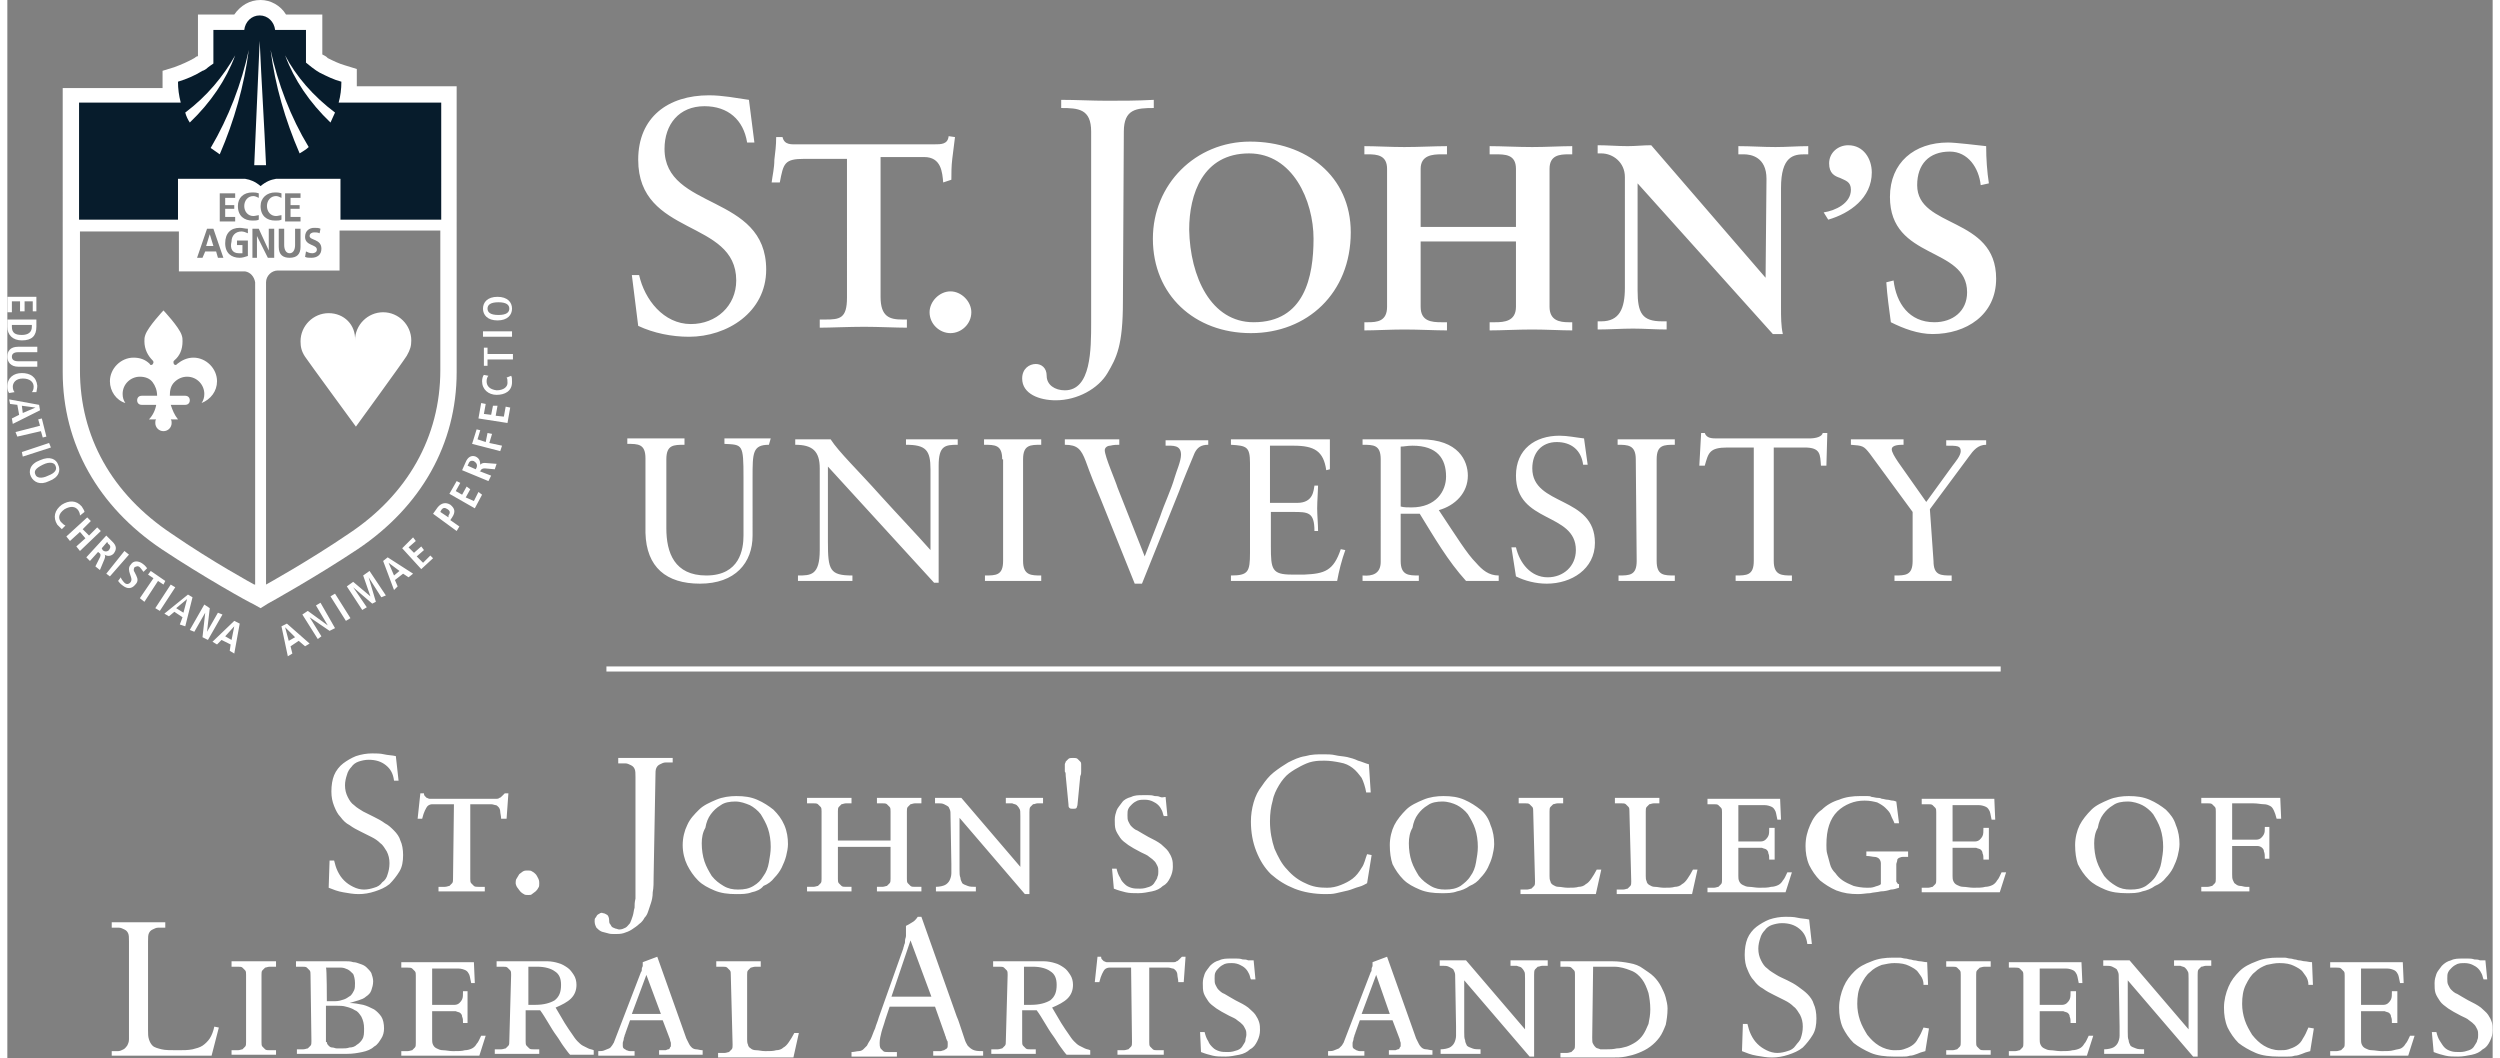 <svg version="1.1" id="Layer_1" xmlns="http://www.w3.org/2000/svg" xmlns:xlink="http://www.w3.org/1999/xlink" x="0" y="0" height="116" width="274" viewBox="0 0 273.8 116.6" xml:space="preserve"><rect x="0" y="0" width="273.8" height="116.6" fill="#808080" stroke="none"/><style>.st0{fill:#fff}.st2{fill:#061828}</style><g id="Logo"><path class="st0" d="M47.7 40.8c0 7.3-3.6 13.7-10.1 18-4.4 3-9.1 5.6-9.1 5.6V31.1c0-.7.6-1.3 1.3-1.3h6.8v-4.4h11.1v15.4zM27.5 26v2.4H27v-3.2h.7l1.1 2.4v-2.4h.6v3.2h-.7L27.5 26zm-.3 38.4s-4.6-2.5-9.1-5.6C11.5 54.4 8 48.1 8 40.8V25.5h10.9v4.4h7.3c.6.1 1 .6 1.1 1.2v33.3h-.1zM22 25.2h.7l1.1 3.2h-.6l-.2-.7h-1.2l-.3.7h-.6l1.1-3.2zm1.4-3.9h1.7v.5H24v.8h1v.4h-1v.9h1.1v.5h-1.7v-3.1zm2.1 6.6h.4V27h-.6v-.5h1.2v1.7c-.3.1-.6.2-.9.2-.9 0-1.6-.5-1.6-1.6s.6-1.7 1.6-1.7c.3 0 .6.1.9.1v.5c-.2-.1-.5-.2-.7-.2-.7 0-1.1.5-1.1 1.1-.2.8.1 1.3.8 1.3zm1.5-6.7c.2 0 .4 0 .7.1v.5c-.2-.1-.4-.2-.6-.2-.6 0-1 .5-1 1.1 0 .6.4 1.1 1 1.1.2 0 .5-.1.6-.1v.5c-.2.1-.4.1-.7.1-.9 0-1.6-.5-1.6-1.6 0-.9.6-1.5 1.6-1.5zm2.5 0c.2 0 .4 0 .7.1v.5c-.2-.1-.4-.2-.6-.2-.6 0-1 .5-1 1.1 0 .6.4 1.1 1 1.1.2 0 .5-.1.6-.1v.5c-.2.1-.4.1-.7.1-.9 0-1.6-.5-1.6-1.6 0-.9.7-1.5 1.6-1.5zm1.6 6.7c.4 0 .6-.4.6-.9v-1.8h.6v2c0 .8-.4 1.2-1.2 1.2-.7 0-1.2-.3-1.2-1.2v-2h.6V27c0 .5.2.9.6.9zm-.5-6.6h1.7v.5h-1.1v.8h1v.4h-1v.9h1.1v.5h-1.7v-3.1zm3.2 3.8c.3 0 .5 0 .7.1l-.1.5c-.2-.1-.4-.1-.6-.1-.2 0-.5.1-.5.4 0 .5 1.3.3 1.3 1.4 0 .7-.5 1-1.1 1-.3 0-.5 0-.7-.1l.1-.6c.2.1.4.2.7.2.2 0 .5-.1.5-.4 0-.6-1.3-.4-1.3-1.4 0-.7.5-1 1-1zm4.7-15.6V7.6l-1.3-.4c-.7-.2-1.3-.5-1.9-.8l-.1-.1c-.1-.1-.3-.2-.5-.3V1.6h-4C30.1.6 29 0 27.9 0c-1.2 0-2.2.6-2.9 1.6h-4v4.6h-.1s-.2.1-.3.2c-.7.4-1.4.7-2.2 1l-1.3.4v1.9h-11V41c0 7.9 3.9 14.8 10.9 19.5 4.5 3 9.7 5.9 10 6l.9.5.8-.5c.2-.1 5.4-3 9.9-6 7-4.7 10.9-11.6 10.9-19.5V9.5h-11z"/><path class="st0" d="M22.3 25.8l-.4 1.3h.8zM83.9 49c-1.8 0-1.8.9-1.8 3.6V59c0 3-1.9 5.3-5.8 5.3-3.7 0-5.9-1.8-6-5.6v-8.2c0-1.6-.8-1.6-2-1.6v-.6H74.6v.7c-1.2 0-2 0-2 1.6v7.6c0 2.7.9 5.2 4.4 5.2 3.7 0 4.1-2.9 4.1-4.4v-6.4c0-3.7-.1-3.6-2.1-3.7v-.6h5.1l-.2.7zM102.6 64.2h-.5L90.4 51.4v8.3c0 3.1.2 3.7 2.7 3.7v.6h-6v-.6c1.4 0 2.4 0 2.4-2.8v-9c0-1.9-.8-2.6-2.7-2.6v-.6H90.7c.9 1.4 3 3.4 5.5 6.2 1.9 2.1 4 4.3 5.5 6v-8.9c0-2.1-.5-2.7-2.7-2.7v-.6h5.7v.6c-1.4 0-2.1.1-2.1 2.3v12.9zM109.6 50.6c0-1.6-.8-1.6-2-1.6v-.6H113.9v.6c-1.2 0-2 0-2 1.6v11.2c0 1.6.9 1.6 2 1.6v.6h-6.2v-.6c1.2 0 2 0 2-1.6V50.6h-.1zM120.5 55.1c-.6-1.4-1.2-2.9-1.7-4.3-.5-1.3-.9-1.8-2.3-1.8v-.6h6v.6c-.3 0-.6 0-1 .1-.3 0-.6.2-.6.5 0 .7 1.2 3.4 1.4 4.1l3 7.6 1.7-4.4c.5-1.5 1.2-2.9 1.6-4.3.2-.7.7-1.8.7-2.5 0-1.1-.9-1-1.7-1v-.6h4.7v.5c-.8 0-1.2.3-1.5.9-.1.2-1.7 4.1-1.7 4.2L125 64.3h-.8l-3.7-9.2zM139.1 55.4h3c1.8 0 1.8-1.4 1.9-1.9h.4c0 .5-.1 1.7-.1 2.5 0 .7.1 1.8.1 2.5h-.4c0-2.1-.7-2.1-2.4-2.1h-2.4v3.8c0 2.5.1 3.1 2.3 3.1h1.4c2.2-.1 3.2-.4 4-2.8l.5.1c-.4 1.1-.7 2.3-.9 3.4h-11.7v-.6c1.9 0 2.1-.4 2.1-2.5V51c0-1.8-.4-1.9-2.1-2v-.6h10.9v3.3l-.4.1c-.3-2.1-1.3-2.7-3.6-2.7h-2.6v6.3zM154.8 49.1c-.6 0-.9.1-1.3.1v6.6c.3.1.8.1 1.2.1 2.7 0 3.8-1.8 3.8-3.4 0-2-1-3.4-3.7-3.4m-1.3 7.5v5.2c0 1.6.9 1.6 2 1.6v.6h-6.2v-.6c1.1.1 2-.2 2-1.5V50.6c0-1.6-.8-1.6-2-1.6v-.6h6.4c4.2 0 5.2 2.4 5.2 4 0 1.9-1.4 3.3-3.2 3.8 2 3 3.1 4.8 4.1 5.8.7.8 1.4 1.4 2.5 1.4v.6H160.7c-2-2.2-3.5-4.8-5.1-7.4h-2.1zM165.7 60.3h.5c.4 1.7 1.6 3.3 3.5 3.3 1.7 0 3.1-1.2 3.1-3 0-4.2-6.6-2.9-6.6-8.2 0-2.9 2.1-4.4 4.8-4.4.9 0 1.8.2 2.7.3l.4 2.9h-.5c-.2-1.6-1.3-2.5-2.9-2.5-1.7 0-2.7 1.2-2.7 2.9 0 4.2 6.9 3 6.9 8.2 0 2.9-2.6 4.5-5.3 4.5-1.2 0-2.4-.3-3.4-.8l-.5-3.2zM179.4 50.6c0-1.6-.9-1.6-2-1.6v-.6H183.7v.6c-1.2 0-2 0-2 1.6v11.2c0 1.6.8 1.6 2 1.6v.6h-6.2v-.6c1.2 0 2 0 2-1.6l-.1-11.2zM200.4 51.3h-.6c-.1-1.2 0-2-1.8-2h-3.4v12.5c0 1.6.9 1.6 2 1.6v.6h-6.2v-.6c1.2 0 2 0 2-1.6V49.3h-2.9c-2 0-2.1.6-2.5 2h-.6l.2-3.6h.4c.2.6.8.6 1.4.6h10.1c.8 0 1.4-.2 1.5-.6h.5l-.1 3.6zM212.2 61.8c0 1.6.8 1.6 2 1.6v.6H207.9v-.6c1.2 0 2 0 2-1.6v-5.4l-4.7-6.4c-.7-.9-.8-.9-2.1-1v-.6H208.9v.6c-.4 0-1.3 0-1.3.5 0 .3.3.8.7 1.4l3.1 4.4 2.9-4c.3-.4.9-1.1.9-1.6 0-.6-.4-.6-1.6-.6v-.6h4.4v.5c-.9 0-1.4.6-1.9 1.3l-4.3 5.8.4 5.7zM68.8 30.3h.8c.6 2.7 2.7 5.4 5.7 5.4 2.8 0 5-2 5-4.8 0-6.8-10.8-4.8-10.8-13.3 0-4.7 3.3-7.1 7.8-7.1 1.5 0 3 .3 4.4.5l.6 4.7h-.8c-.4-2.5-2.1-4-4.7-4-2.8 0-4.4 2-4.4 4.7 0 6.8 11.2 4.9 11.2 13.3 0 4.7-4.3 7.4-8.5 7.4-1.9 0-3.9-.4-5.6-1.2l-.7-5.6zM87.8 17.5c-2.2 0-2.3.5-2.7 2.6h-.9c.1-.8.3-1.6.3-2.5.1-.8.2-1.6.2-2.5h.7c.2.9 1 .8 1.7.8h15c.8 0 1.5 0 1.6-.9l.7.1-.3 2.4c-.1.8-.1 1.6-.1 2.3l-.9.3c-.1-1.1-.2-2.8-2.1-2.8h-4.8v15.4c0 2.2 1 2.5 2.4 2.5h.5v.9c-1.1 0-3.2-.1-4.7-.1-1.7 0-3.8.1-4.9.1v-.9h.6c1.6 0 2.4-.1 2.4-2.4V17.5h-4.7zM103.9 36.7c-1.2 0-2.3-1-2.3-2.3 0-1.2 1.1-2.3 2.3-2.3 1.2 0 2.3 1.1 2.3 2.3 0 1.3-1.1 2.3-2.3 2.3M122.9 33.2c0 4.9-.7 6.2-1.7 7.9-1 1.7-3.3 3-5.7 3-1.8 0-3.7-.7-3.7-2.4 0-1.1.8-1.6 1.5-1.6.6 0 1.2.4 1.2 1.3 0 1 .9 1.6 2 1.6 2.9 0 2.9-4.5 2.9-7.5v-21c0-2.5-1.4-2.6-3.3-2.6V11c1.7 0 3.4.1 5 .1 1.7 0 3.3 0 5.2-.1v.9c-1.9 0-3.3.1-3.3 2.6l-.1 18.7zM137.3 35.5c5.6 0 6.6-5 6.6-9.2 0-4.2-2.3-9.4-7.1-9.4-5.1 0-6.6 4.5-6.6 8.4.1 5.2 2.4 10.2 7.1 10.2m-.4-19.9c6.2 0 11.1 3.8 11.1 10 0 6.7-4.8 11.1-11 11.1s-10.8-4.2-10.8-10.4c0-6 4.7-10.7 10.7-10.7M155.7 33.8c0 1.6 1.2 1.7 2.3 1.7h.6v.9c-1.3 0-3.1-.1-4.7-.1-1.5 0-3.2.1-4.4.1v-.9h.4c1 0 2.1-.1 2.1-1.7V18.6c0-1.5-1.1-1.6-2.1-1.6h-.4v-.9c1.2 0 2.9.1 4.4.1 1.6 0 3.4-.1 4.7-.1v.9h-.6c-1 0-2.3.1-2.3 1.6V25h10.5v-6.4c0-1.6-1.2-1.6-2.3-1.6h-.6v-.9c1.3 0 3.1.1 4.7.1 1.5 0 3.2-.1 4.4-.1v.9h-.4c-1 0-2.1.1-2.1 1.6v15.2c0 1.5 1.1 1.7 2.1 1.7h.4v.9c-1.2 0-2.9-.1-4.4-.1-1.6 0-3.4.1-4.7.1v-.9h.6c1 0 2.3-.1 2.3-1.7v-7.2h-10.5v7.2zM193.7 30.6l.1-10.9c0-2.4-1.7-2.7-2.5-2.7h-.6v-.9c1.4 0 2.7.1 4.1.1 1.2 0 2.4-.1 3.6-.1v.9h-.4c-1.2 0-2.6.2-2.6 3.7v13.2c0 1 0 2 .2 2.9h-1.1l-14.9-16.6V32c0 2.5.5 3.4 2.7 3.4h.5v.9c-1.2 0-2.5-.1-3.7-.1-1.3 0-2.6.1-3.9.1v-.9h.4c2 0 2.6-1.4 2.6-3.7V19.5c0-1.6-1.3-2.6-2.6-2.6h-.4V16c1.1 0 2.2.1 3.3.1.9 0 1.7-.1 2.6-.1l12.6 14.6zM200.1 23.4c1.3-.2 3-1 3-2.5 0-.9-.6-1-1.2-1.3-.6-.2-1.2-.5-1.2-1.6 0-1.2 1-2 2.1-2 1.7 0 2.6 1.5 2.6 3 0 2.8-2.4 4.5-4.8 5.2l-.5-.8zM217.4 20.4c-.2-1.9-1.4-3.7-3.4-3.7-2.3 0-3.6 1.4-3.6 3.7 0 4.8 8.7 3.4 8.7 10.3 0 4-3.3 6.1-7 6.1-1.6 0-3.2-.6-4.6-1.3-.2-1.5-.4-2.9-.5-4.4l.8-.2c.3 2.5 1.7 4.6 4.5 4.6 2 0 3.6-1.2 3.6-3.3 0-5.1-8.5-3.5-8.5-10.5 0-3.8 2.7-6 6.4-6 .8 0 3.3.3 4.2.4 0 1.4.1 2.8.3 4.1l-.9.2zM38.3 37.5c0-1.7 1.4-3.1 3.1-3.1s3.1 1.4 3.1 3.1c0 .6-.1 1-.5 1.7-.5.8-5.6 7.8-5.6 7.8s-5.2-7.1-5.6-7.7c-.4-.6-.5-1.1-.5-1.7 0-1.7 1.4-3.1 3.1-3.1s3 1.3 2.9 3M20.5 39.4c-.7 0-1.3.3-1.8.7l-.1.1h-.1c-.1 0-.2-.1-.2-.3 0-.1 0-.1.1-.2.6-.5.9-1.2.9-2.1 0-.3 0-.4-.1-.7-.3-.9-2-2.7-2-2.7s-1.7 1.8-2 2.7c-.1.3-.1.4-.1.7 0 .9.4 1.6.9 2.1 0 0 .1.1.1.2s-.1.3-.2.3h-.1s-.1 0-.1-.1c-.5-.5-1.1-.7-1.8-.7-1.4 0-2.6 1.2-2.6 2.6 0 1.1.7 2.1 1.7 2.4-.2-.3-.3-.6-.3-1 0-1.1.9-1.9 1.9-1.9.6 0 1.1.2 1.4.6.3.4.5.9.5 1.5h-1.7c-.3 0-.5.2-.5.5s.2.5.5.5h1.6c-.1.6-.4 1.2-.8 1.6h.8c-.1.1-.1.2-.1.4 0 .5.4.9.9.9s.9-.4.9-.9c0-.1 0-.3-.1-.4h.8c-.4-.5-.6-1-.8-1.6h1.6c.3 0 .5-.2.5-.5s-.2-.5-.5-.5h-1.7c0-.6.1-1.1.5-1.5.4-.4.9-.6 1.4-.6 1.1 0 1.9.9 1.9 1.9 0 .4-.1.7-.3 1 1-.4 1.7-1.3 1.7-2.4 0-1.4-1.2-2.6-2.6-2.6"/><path d="M36.5 11.3c.2-.7.3-1.5.3-2.3-.8-.2-1.6-.6-2.4-1-.4-.2-1.4-1-1.5-1.1V3.3h-3.4c-.1-.9-.8-1.6-1.7-1.6-.9 0-1.6.7-1.7 1.6h-3.4V7s-.6.4-.8.6c0 0-.3.2-.4.2-.8.5-1.7.9-2.7 1.2 0 .8.1 1.5.3 2.3H7.9v12.9h10.9v-4.5h7.4c.6.1 1.1.3 1.7.8.6-.5 1.1-.7 1.7-.8H36.7v4.5h11.1V11.3H36.5z" fill="#071c2c"/><path class="st0" d="M27.8 4.5c-.2 4.6-.4 9.1-.6 13.7H28.5c-.2-4.6-.5-9.1-.7-13.7zM26.6 5.5c-.8 3.7-2.2 7.4-4.2 10.8.3.2.7.5 1 .7 1.6-3.7 2.7-7.6 3.2-11.5.1 0 0 0 0 0M25.1 6.1c-1.3 2.3-3.1 4.5-5.5 6.3.1.4.3.8.5 1.1 2.3-2.2 4-4.7 5-7.4M30.6 6.1c1 2.7 2.7 5.2 5 7.4.2-.4.3-.7.5-1.1-2.4-1.8-4.3-4-5.5-6.3M29 5.5c.5 3.9 1.6 7.7 3.2 11.4.3-.2.7-.4 1-.7-2-3.3-3.4-7-4.2-10.7"/><path class="st2" d="M22.4 16.3s-.1 0 0 0c-.1 0 0 0 0 0M20.1 13.6"/><path class="st0" d="M3.2 32.7v1.6h-.4v-1.1h-.9v1.1h-.5v-1.1H.5v1.2H0v-1.7zM.5 35.8v.2c0 .7.4.9 1.1.9.7 0 1.1-.3 1.1-.9v-.2H.5zm2.7-.6v.8c0 1-.5 1.5-1.6 1.5-1 0-1.6-.6-1.6-1.5v-.8h3.2z"/><defs><path id="SVGID_1_" d="M0 0h219.1v72.2H0z"/></defs><clipPath id="SVGID_2_"><use xlink:href="#SVGID_1_" overflow="visible"/></clipPath><path d="M3.2 38.8h-2c-.5 0-.7.2-.7.5s.2.5.7.5h2.1v.6H1.2c-.8 0-1.2-.5-1.2-1.1 0-.6.3-1.1 1.2-1.1h2.1v.6h-.1z" clip-path="url(#SVGID_2_)" fill="#fff"/><defs><path id="SVGID_3_" d="M0 0h219.1v72.2H0z"/></defs><clipPath id="SVGID_4_"><use xlink:href="#SVGID_3_" overflow="visible"/></clipPath><path d="M.2 43.3c-.1-.1-.2-.4-.2-.7 0-1 .7-1.5 1.6-1.5.9 0 1.6.4 1.7 1.4 0 .3-.1.6-.1.7h-.5c.1-.1.2-.3.2-.6 0-.5-.4-.9-1.2-.9-.8 0-1.1.5-1.1.9 0 .3.1.5.2.6l-.6.1z" clip-path="url(#SVGID_4_)" fill="#fff"/><path class="st0" d="M1.7 45.5l1.4-.6-1.5-.2.1.8zm-.4.2l-.2-1.1-.8-.1-.1-.5 3.3.6.1.6-3 1.5-.1-.6.8-.4zM3.6 46.9l-.2-.7.4-.1.5 2-.4.1-.2-.7-2.6.6-.2-.5zM4.6 48.8l.2.5-3.1 1-.1-.5zM3.1 52.3c.1.3.6.5 1.4.1.8-.3 1-.7.8-1.1-.1-.3-.6-.5-1.4-.1-.8.4-1 .7-.8 1.1zm2.5-1.1c.3.6.1 1.4-1 1.8-1 .5-1.7.1-2-.5-.3-.6-.1-1.4 1-1.8 1.1-.5 1.8-.1 2 .5zM6 58.3l-.5-.5c-.5-.8-.3-1.6.5-2.2.8-.5 1.6-.5 2.2.2.2.3.3.5.3.6l-.5.4c0-.1 0-.3-.2-.6-.3-.4-.8-.5-1.5-.1-.7.5-.7 1-.4 1.4.2.2.3.3.5.4l-.4.4zM8.8 57l.4.4-.9.9.7.7.9-.9.4.4L8 60.7l-.4-.5 1-.9-.6-.7-1.1 1-.4-.5zM10.5 60.6c.2.2.5.2.7 0 .2-.3.2-.5-.1-.7l-.1-.2-.6.7.1.2zm.4-1.6l.7.7c.4.4.5.8.1 1.3-.3.3-.7.3-1 .1.1.1.1.2 0 .5l-.5 1.2-.5-.4.5-1c.1-.2.1-.4-.1-.5l-.1-.1-.9 1-.4-.4 2.2-2.4zM12.9 60.7l.5.4-2.1 2.4-.4-.3zM12.5 63.6c0 .1.2.4.4.6.2.2.5.2.7-.1.1-.2.1-.3 0-.6l-.1-.3c-.1-.3-.2-.7.1-1 .3-.5.9-.4 1.3-.1.3.2.4.4.5.5l-.4.4c-.1-.1-.2-.3-.4-.5s-.4-.1-.6 0c-.1.2-.1.4 0 .5l.2.4c.2.4.2.7-.1 1-.4.5-.9.5-1.4.1-.3-.2-.4-.4-.5-.5l.3-.4zM16.1 63.7l-.6-.4.3-.4 1.6 1.1-.2.4-.6-.4-1.5 2.3-.5-.4zM18 64.4l.5.3-1.7 2.6-.5-.3zM19.4 67.5l.4-1.5-1.2 1 .8.5zm-.1.5l-.9-.6-.6.5-.5-.3 2.6-2.1.5.3-.8 3.2-.6-.2.3-.8zM21.7 66.6l.6.4-.3 2.6 1.2-2.1.5.2-1.6 2.8-.6-.3.3-2.7-1.2 2.1-.5-.2zM24.7 70.5L25 69l-1 1.1.7.4zm-.1.5l-1-.5-.5.5-.5-.3 2.4-2.3.6.3L25 72l-.5-.3.1-.7zM31.7 70.2l-1.1-1.1.4 1.5.7-.4zm.4.4l-.9.6.2.8-.5.3-.7-3.3.6-.3 2.5 2.2-.5.3-.7-.6zM32.5 67.7l.6-.4 2.2 1.6-1.3-2.2.5-.3 1.6 2.8-.6.3-2.2-1.5 1.3 2.1-.4.3zM35.6 65.7l.5-.3 1.7 2.7-.5.3zM39.8 63.6l.8 2.7-.4.2-2.1-1.8 1.5 2.2-.5.3-1.7-2.6.7-.5 1.9 1.6-.8-2.3.7-.5 1.8 2.7-.5.2zM43.2 62.9L42 62l.6 1.4.6-.5zm.4.3l-.9.7.3.7-.4.4-1.2-3.2.5-.4 2.8 1.8-.5.4-.6-.4zM43.5 60.4l1.2-1.2.3.4-.8.7.6.6.8-.7.3.4-.8.7.7.7.8-.8.3.3-1.3 1.2zM48.6 56.8c.2-.3.2-.5-.1-.7-.3-.2-.5-.2-.7.1l-.1.2.9.6v-.2zm-1.7-.2l.5-.7c.4-.5.9-.6 1.4-.3.5.4.6.8.2 1.4l-.2.3 1 .7-.3.5-2.6-1.9zM48.7 54.4l.8-1.4.4.2-.5.9.7.4.5-.9.4.3-.5.9.9.4.5-1 .4.3-.8 1.5zM51.7 51.5c.1-.3 0-.5-.3-.7-.3-.1-.5 0-.6.3l-.1.2.9.4.1-.2zm-1.6.3l.4-.9c.2-.5.6-.8 1.1-.6.4.2.5.5.5.9.1-.1.2-.2.5-.2l1.3.1-.2.6-1.1-.1c-.3 0-.4.1-.5.3H52l1.3.5-.3.6-2.9-1.2zM51.2 48.9l.5-1.6.4.1-.3 1 .9.3.2-1 .5.1-.3 1 1.4.3-.2.6zM51.9 46.1l.3-1.7.5.1-.2 1.1.8.1.2-1h.5l-.2 1.1.9.1.2-1.1.5.1-.3 1.7zM55.5 41.4c.1.1.1.4.1.7 0 1-.8 1.4-1.7 1.4-.9 0-1.6-.6-1.6-1.5 0-.3.1-.6.2-.7l.5.1c-.1.1-.2.3-.2.6 0 .5.3.9 1.1 1 .8 0 1.2-.4 1.2-.8 0-.3 0-.5-.1-.6l.5-.2zM52.9 39.6v.7h-.4v-2h.4v.7h2.8v.6zM52.4 37.1v-.6h3.2v.6zM55.3 34c0-.4-.3-.7-1.2-.7-.9 0-1.2.3-1.2.7s.3.7 1.2.7c.9 0 1.2-.3 1.2-.7zm-2.9 0c0-.7.5-1.3 1.6-1.3s1.6.6 1.6 1.3-.5 1.3-1.6 1.3-1.6-.6-1.6-1.3z"/></g><path fill="none" stroke="#fff" stroke-width=".562" stroke-miterlimit="10" d="M66 73.7h153.6" id="Line"/><g id="Layer_5"><path class="st0" d="M35.5 94.8h.5c.1.4.2.8.4 1.2.2.4.4.7.7 1 .3.3.6.5 1 .7.4.2.8.3 1.2.3.4 0 .8-.1 1.1-.2.4-.1.7-.3.9-.6.3-.2.5-.5.6-.9.1-.3.2-.7.2-1.2s-.1-.9-.3-1.3c-.2-.3-.4-.7-.7-.9-.3-.3-.6-.5-1-.7l-1.2-.6c-.4-.2-.8-.4-1.2-.7-.4-.2-.7-.5-1-.9-.3-.3-.5-.7-.7-1.2s-.3-1-.3-1.6c0-.7.1-1.3.3-1.8.2-.5.6-1 1-1.3.4-.3.9-.6 1.4-.8.6-.2 1.2-.3 1.8-.3.4 0 .9 0 1.3.1s.9.1 1.3.2l.3 2.7h-.5c-.1-.8-.4-1.3-.9-1.7-.5-.4-1.1-.6-1.9-.6-.4 0-.8.1-1.1.2-.3.1-.6.3-.8.6-.2.2-.4.5-.5.9-.1.3-.2.7-.2 1.1 0 .5.1.9.3 1.3.2.4.4.7.7.9.3.3.7.5 1 .7l1.2.6c.4.2.8.4 1.2.7.4.2.7.5 1 .8.3.3.6.7.7 1.1.2.4.3 1 .3 1.6 0 .7-.1 1.3-.4 1.8-.3.5-.7 1-1.1 1.4-.5.4-1 .6-1.6.8-.6.2-1.2.3-1.8.3-.6 0-1.1-.1-1.7-.2-.6-.1-1.1-.3-1.6-.5l.1-3zM49.2 88.6H46.8c-.2 0-.4.1-.5.2-.1.1-.2.3-.3.5-.1.2-.2.5-.3.9h-.5l.3-2.8h.4c0 .1 0 .2.1.3l.2.2c.1 0 .2.1.3.1H53.9c.1 0 .2 0 .3-.1.1 0 .2-.1.3-.2l.3-.3h.4l-.2 2.8h-.6c0-.3-.1-.6-.1-.8 0-.2-.1-.4-.2-.5s-.2-.2-.3-.2c-.1 0-.3-.1-.5-.1H51v8.2c0 .2 0 .4.1.5l.3.3c.1.1.3.1.5.1h.7v.5h-5.1v-.5h.7c.2 0 .4-.1.5-.1l.3-.3c.1-.1.1-.3.1-.5l.1-8.2zM57.4 98.6c-.2 0-.4 0-.5-.1-.2-.1-.3-.2-.4-.3-.1-.1-.2-.3-.3-.4s-.2-.4-.2-.5 0-.4.1-.5c.1-.2.2-.3.3-.5.1-.1.3-.2.4-.3.2-.1.3-.1.5-.1s.4 0 .5.1c.2.1.3.2.4.3.1.1.2.3.3.5.1.2.1.4.1.5 0 .2 0 .4-.1.5-.1.2-.2.3-.3.4-.1.1-.3.2-.4.3-.1.1-.2.1-.4.1zM71.2 96.5c0 .7 0 1.3-.1 1.8 0 .5-.1.9-.2 1.2l-.3.9c-.1.3-.2.5-.4.7-.1.2-.3.5-.6.7-.2.2-.5.4-.8.6-.3.2-.6.3-.9.4-.3.1-.7.1-1 .1-.3 0-.5 0-.8-.1-.3-.1-.5-.1-.7-.2-.2-.1-.4-.3-.5-.4-.1-.2-.2-.4-.2-.7 0-.2 0-.3.1-.4.1-.1.1-.2.2-.3.1-.1.2-.1.3-.2.1 0 .2-.1.3 0 .2 0 .3.1.5.2.1.1.2.3.2.6 0 .1 0 .3.1.4s.1.2.2.3c.1.1.2.1.4.2.1 0 .3.1.4.1.3 0 .5-.1.7-.2.2-.1.3-.3.5-.5.1-.2.2-.5.3-.8.1-.3.1-.6.2-.9 0-.3 0-.6.1-1V85.6c0-.4 0-.7-.1-.9-.1-.2-.2-.3-.4-.4-.2-.1-.4-.2-.6-.2h-.8v-.6h6v.5h-.8c-.2 0-.4.1-.6.2-.2.1-.3.2-.4.4-.1.2-.1.5-.1.9l-.2 11zM74.4 93.1c0-.8.2-1.6.5-2.2.3-.7.8-1.2 1.3-1.7s1.2-.8 1.9-1.1c.7-.3 1.5-.4 2.2-.4.9 0 1.6.1 2.3.4.7.3 1.3.7 1.8 1.1.5.5.9 1 1.2 1.7.3.7.4 1.4.4 2.1 0 .4-.1.9-.2 1.3s-.3.9-.5 1.3-.5.8-.8 1.1c-.3.4-.7.7-1.2.9-.3.4-.8.6-1.3.7-.5.2-1.1.2-1.7.2-.9 0-1.7-.1-2.4-.4-.7-.3-1.3-.6-1.8-1.1-.5-.5-.9-1.1-1.2-1.7s-.5-1.4-.5-2.2zm2.1-.2c0 .7.1 1.4.3 2 .2.6.5 1.1.8 1.6.4.5.8.8 1.3 1.1.5.3 1 .4 1.6.4.7 0 1.2-.1 1.7-.4s.8-.6 1.1-1.1c.3-.4.5-.9.6-1.5.1-.6.2-1.1.2-1.7 0-.7-.1-1.4-.3-2-.2-.6-.5-1.1-.8-1.6-.3-.4-.8-.8-1.2-1-.5-.2-1-.4-1.6-.4-.6 0-1.2.1-1.6.4-.5.3-.8.6-1.1 1-.3.4-.5.9-.6 1.5-.3.5-.4 1.1-.4 1.7zM89.7 89.4c0-.2 0-.4-.1-.5l-.3-.3c-.1-.1-.3-.1-.5-.1h-.7v-.6H93v.6h-.6c-.2 0-.4.1-.5.1l-.3.3c-.1.1-.1.3-.1.5v3.2h5.8v-3.2c0-.2 0-.4-.1-.5l-.3-.3c-.1-.1-.3-.1-.5-.1h-.6v-.6h4.9v.6h-.7c-.2 0-.4.1-.5.1l-.3.3c-.1.1-.1.3-.1.5v7.4c0 .2 0 .4.1.5l.3.3c.1.1.3.1.5.1h.7v.5h-4.9v-.5h.6c.2 0 .4-.1.5-.1l.3-.3c.1-.1.1-.3.1-.5v-3.5h-5.8v3.5c0 .2 0 .4.1.5l.3.3c.1.1.3.1.5.1h.6v.5h-4.9v-.5h.7c.2 0 .4-.1.5-.1l.3-.3c.1-.1.1-.3.1-.5v-7.4zM103.9 89.5c0-.2-.1-.4-.2-.6-.1-.1-.3-.2-.5-.3-.2-.1-.4-.1-.6-.1h-.4v-.6H105.1l6.5 7.6v-5.6c0-.4 0-.7-.1-.8-.1-.2-.2-.3-.3-.4-.1-.1-.3-.1-.5-.2h-.7v-.6h4.1v.6h-.6c-.2 0-.3.1-.5.1l-.3.3c-.1.1-.1.4-.1.6v9h-.5l-7.2-8.4v5.7c0 .4 0 .7.1.9 0 .2.1.4.2.6.1.1.3.2.6.3.2.1.6.1.9.1v.5h-4.4v-.5c.4 0 .8-.1 1-.2.2-.1.4-.3.5-.5.1-.2.2-.5.2-.8v-1l-.1-5.7zM116.6 85.5c0-.2 0-.4-.1-.5v-.4-.4c0-.1.1-.2.1-.3l.3-.3c.1-.1.3-.1.5-.1s.4 0 .5.1l.3.3c.1.1.1.2.1.3v.8c0 .2 0 .3-.1.5l-.3 3.1c0 .2-.1.3-.1.4-.1.1-.2.1-.4.1s-.3 0-.4-.1c-.1-.1-.1-.2-.1-.4l-.3-3.1zM121.7 95.7h.5c.1.4.2.7.4 1 .1.3.3.5.5.7.2.2.4.3.7.4.3.1.6.1 1 .1s.7-.1 1-.2c.3-.1.5-.3.6-.5.1-.2.3-.4.3-.6.1-.2.1-.4.1-.6 0-.2 0-.4-.1-.6-.1-.2-.2-.4-.3-.5-.2-.2-.3-.3-.6-.5-.2-.2-.5-.3-.9-.5-.6-.3-1.1-.6-1.4-.8-.4-.3-.7-.5-.9-.8-.2-.3-.4-.6-.5-.9-.1-.3-.1-.7-.1-1.1 0-.4.1-.7.2-1 .1-.3.4-.6.6-.9s.6-.5 1-.6c.4-.2.8-.2 1.3-.2h.6c.2 0 .4 0 .7.1.2 0 .4 0 .6.1s.4 0 .6 0l.2 2.1h-.4c-.1-.2-.1-.4-.2-.6-.1-.2-.2-.4-.4-.6-.2-.2-.4-.3-.6-.4-.2-.1-.5-.2-.9-.2-.3 0-.5 0-.8.1-.2.1-.4.2-.6.4-.2.2-.3.3-.4.5-.1.2-.1.4-.1.7 0 .3 0 .5.1.7.1.2.2.4.3.5.2.2.4.4.7.5.3.2.7.4 1.2.7.6.3 1 .5 1.4.8.3.3.6.5.8.8.2.3.3.5.4.8.1.3.1.6.1.9 0 .4-.1.8-.3 1.2-.2.4-.4.7-.8.9-.3.3-.7.5-1.2.6-.5.1-1 .2-1.5.2s-1 0-1.4-.1c-.4-.1-.8-.2-1.3-.4l-.2-2.2zM150.2 87.3h-.5c-.1-.6-.3-1.2-.5-1.6-.3-.4-.6-.8-1-1.1-.4-.3-.8-.5-1.4-.6-.5-.1-1.1-.2-1.7-.2-.4 0-.8 0-1.3.1s-.9.3-1.3.5-.9.5-1.3.8c-.4.3-.8.8-1.1 1.3-.3.5-.6 1.1-.7 1.7-.2.7-.3 1.4-.3 2.3 0 1.1.2 2.1.5 3 .4.9.8 1.7 1.4 2.3.6.7 1.3 1.2 2 1.5.8.4 1.5.5 2.4.5.5 0 1-.1 1.5-.3s.9-.4 1.3-.7c.4-.3.7-.7 1-1.2.3-.4.4-1 .6-1.5l.5.1-.5 3.1c-.2.1-.5.3-.9.4-.4.1-.8.3-1.2.4-.4.1-.9.2-1.3.3-.4.1-.8.1-1.2.1-1.2 0-2.4-.2-3.4-.6-1-.4-1.8-.9-2.6-1.6-.7-.7-1.2-1.5-1.6-2.5-.4-1-.6-2.1-.6-3.3 0-.7.1-1.4.3-2.1.2-.7.5-1.3.9-1.8.4-.6.8-1.1 1.3-1.5.5-.4 1.1-.8 1.6-1.1.6-.3 1.2-.6 1.9-.7.7-.2 1.3-.2 2-.2.4 0 .9 0 1.3.1s.8.1 1.3.2c.4.1.8.2 1.2.4.4.1.8.3 1.2.4l.2 3.1zM152.3 93.1c0-.8.2-1.6.5-2.2s.8-1.2 1.3-1.7 1.2-.8 1.9-1.1c.7-.3 1.5-.4 2.2-.4.9 0 1.6.1 2.3.4s1.3.7 1.8 1.1.9 1 1.1 1.7c.3.7.4 1.4.4 2.1 0 .4-.1.9-.2 1.3s-.3.9-.5 1.3-.5.8-.8 1.1c-.3.4-.7.7-1.2.9-.4.3-.9.5-1.4.6-.5.2-1.1.2-1.7.2-.9 0-1.7-.1-2.4-.4-.7-.3-1.3-.6-1.8-1.1-.5-.5-.9-1.1-1.2-1.7-.2-.6-.3-1.3-.3-2.1zm2.1-.2c0 .7.1 1.4.3 2 .2.6.5 1.1.8 1.6.4.5.8.8 1.3 1.1.5.3 1 .4 1.6.4.7 0 1.2-.1 1.7-.4.4-.3.8-.6 1.1-1.1.3-.4.5-.9.6-1.5.1-.6.2-1.1.2-1.7 0-.7-.1-1.4-.3-2-.2-.6-.5-1.1-.8-1.6-.3-.4-.8-.8-1.2-1s-1-.4-1.6-.4c-.6 0-1.2.1-1.6.4-.5.3-.8.6-1.1 1-.3.4-.5.9-.6 1.5-.3.5-.4 1.1-.4 1.7zM168.1 89.4c0-.2 0-.4-.1-.5l-.3-.3c-.1-.1-.3-.1-.5-.1h-.7v-.6h4.9v.6h-.6c-.2 0-.4.1-.5.1l-.3.3c-.1.1-.1.3-.1.5v7.1c0 .2 0 .4.1.6 0 .1.1.3.3.4s.3.2.6.2.6.1 1 .1c.5 0 .9 0 1.2-.1.3 0 .6-.1.8-.3.2-.1.4-.3.6-.6.2-.3.4-.6.6-1h.5l-.6 2.7h-8.3V98h.7c.2 0 .4-.1.5-.1l.3-.3c.1-.1.1-.3.1-.5l-.2-7.7zM178.7 89.4c0-.2 0-.4-.1-.5l-.3-.3c-.1-.1-.3-.1-.5-.1h-.7v-.6h4.9v.6h-.6c-.2 0-.4.1-.5.1l-.3.3c-.1.1-.1.3-.1.5v7.1c0 .2 0 .4.1.6 0 .1.1.3.3.4s.3.2.6.2.6.1 1 .1c.5 0 .9 0 1.2-.1.3 0 .6-.1.8-.3.2-.1.4-.3.6-.6.2-.3.4-.6.6-1h.5l-.6 2.7h-8.3V98h.7c.2 0 .4-.1.5-.1l.3-.3c.1-.1.1-.3.1-.5l-.2-7.7zM195.9 98.3h-8.6v-.5h.7c.2 0 .4-.1.5-.1l.3-.3c.1-.1.1-.3.1-.5v-7.4c0-.2 0-.4-.1-.5l-.3-.3c-.1-.1-.3-.1-.5-.1h-.7V88h8l.1 2.3h-.4c-.1-.4-.1-.6-.2-.9-.1-.2-.2-.4-.4-.5-.2-.1-.5-.2-.8-.2H190.7v4h2.5c.2 0 .4-.1.5-.2.1-.1.2-.2.3-.4.1-.2.1-.5.1-.9h.6v3.5h-.6c0-.3 0-.5-.1-.7 0-.2-.1-.3-.2-.4-.1-.1-.3-.1-.5-.2h-2.6v3.1c0 .2 0 .4.1.6.1.2.2.3.4.4.2.1.4.2.7.2.3 0 .7.1 1.1.1.5 0 1 0 1.3-.1.3 0 .6-.1.8-.2.2-.1.4-.3.5-.5.2-.2.3-.5.5-.9h.5l-.7 2.2zM208.4 90.7h-.5c-.1-.3-.3-.6-.4-.9s-.3-.5-.6-.8c-.2-.2-.5-.4-.9-.6-.4-.1-.8-.2-1.4-.2-.6 0-1.1.1-1.6.3-.5.2-1 .5-1.4.9s-.7.9-.9 1.5c-.2.6-.3 1.3-.3 2.2 0 .3 0 .7.1 1 .1.4.2.7.3 1.1.1.4.3.7.6 1 .2.3.5.6.8.8.3.2.7.4 1.2.6.4.1.9.2 1.5.2.3 0 .5 0 .8-.1.2-.1.5-.1.7-.3v-.3-.5-.5-.3-.7c0-.2-.1-.4-.2-.5-.1-.1-.3-.2-.5-.2s-.5-.1-.9-.1v-.5h4.6v.6h-.6c-.2 0-.3.1-.4.1-.1.1-.2.1-.2.3 0 .1-.1.3-.1.4v1.9c0 .1.1.1.1.2.1.1.1.1.2.1v.4c-.3.1-.6.2-.9.2-.3.1-.7.2-1.1.2-.4.1-.8.1-1.2.2-.4 0-.8.1-1.3.1-.9 0-1.6-.1-2.4-.4-.7-.3-1.3-.7-1.8-1.1-.5-.5-.9-1.1-1.2-1.7-.3-.7-.4-1.4-.4-2.1 0-.9.2-1.6.5-2.3.3-.7.7-1.3 1.3-1.7.5-.5 1.2-.9 1.9-1.1.7-.3 1.5-.4 2.3-.4h.8c.2 0 .3 0 .5.1.2 0 .4.1.7.1.1 0 .2 0 .4.1.2 0 .4.1.6.1.2 0 .4.1.6.1.2 0 .3.1.4.1l.3 2.4zM219.5 98.3h-8.6v-.5h.7c.2 0 .4-.1.5-.1l.3-.3c.1-.1.1-.3.1-.5v-7.4c0-.2 0-.4-.1-.5l-.3-.3c-.1-.1-.3-.1-.5-.1h-.7V88h8l.1 2.3h-.4c-.1-.4-.1-.6-.2-.9-.1-.2-.2-.4-.4-.5-.2-.1-.5-.2-.8-.2H214.3v4h2.5c.2 0 .4-.1.5-.2.1-.1.2-.2.3-.4.1-.2.1-.5.1-.9h.6v3.5h-.6c0-.3 0-.5-.1-.7 0-.2-.1-.3-.2-.4-.1-.1-.3-.1-.5-.2h-2.6v3.1c0 .2 0 .4.1.6.1.2.2.3.4.4.2.1.4.2.7.2.3 0 .7.1 1.1.1.5 0 1 0 1.3-.1.3 0 .6-.1.8-.2.2-.1.4-.3.5-.5.2-.2.3-.5.5-.9h.5l-.7 2.2zM227.8 93.1c0-.8.2-1.6.5-2.2s.8-1.2 1.3-1.7 1.2-.8 1.9-1.1c.7-.3 1.5-.4 2.2-.4.9 0 1.6.1 2.3.4s1.3.7 1.8 1.1c.5.5.9 1 1.1 1.7.3.7.4 1.4.4 2.1 0 .4-.1.9-.2 1.3s-.3.9-.5 1.3-.5.8-.8 1.1c-.3.4-.7.7-1.2.9-.4.3-.9.5-1.4.6-.5.2-1.1.2-1.7.2-.9 0-1.7-.1-2.4-.4-.7-.3-1.3-.6-1.8-1.1-.5-.5-.9-1.1-1.2-1.7-.2-.6-.3-1.3-.3-2.1zm2.1-.2c0 .7.1 1.4.3 2 .2.6.5 1.1.8 1.6.4.5.8.8 1.3 1.1.5.3 1 .4 1.6.4.7 0 1.2-.1 1.7-.4.4-.3.8-.6 1.1-1.1s.5-.9.6-1.5c.1-.6.2-1.1.2-1.7 0-.7-.1-1.4-.3-2-.2-.6-.5-1.1-.8-1.6-.3-.4-.8-.8-1.2-1s-1-.4-1.6-.4c-.6 0-1.2.1-1.6.4-.5.3-.8.6-1.1 1-.3.4-.5.9-.6 1.5-.3.5-.4 1.1-.4 1.7zM243.3 89.4c0-.2 0-.4-.1-.5l-.3-.3c-.1-.1-.3-.1-.5-.1h-.7v-.6h8.7l.1 2.3h-.5c-.1-.4-.2-.7-.3-.9-.1-.2-.2-.4-.4-.5-.2-.1-.4-.2-.7-.2-.3 0-.7-.1-1.2-.1h-2.3v4h2.7c.2 0 .4-.1.5-.2.1-.1.2-.2.3-.4.1-.2.1-.4.1-.8h.5v3.5h-.5c0-.3 0-.6-.1-.8 0-.2-.1-.3-.2-.4-.1-.1-.3-.2-.5-.2h-2.8v3.1c0 .3 0 .5.1.7.1.2.1.3.3.4.1.1.3.2.5.2s.4.1.6.1h.4v.5H241.7v-.5h.7c.2 0 .4-.1.5-.1l.3-.3c.1-.1.1-.3.1-.5v-7.4zM22.5 116.3h-11v-.5h.7c.2 0 .4-.1.6-.2.2-.1.3-.3.4-.4.1-.2.2-.4.2-.7v-10.8c0-.4 0-.7-.1-.9-.1-.2-.2-.3-.4-.4-.2-.1-.4-.2-.6-.2h-.8v-.6h5.9v.6h-.8c-.2 0-.4.1-.6.2-.2.1-.3.2-.4.4-.1.2-.1.5-.1.9v9.8c0 .4 0 .7.1 1 .1.3.2.5.4.7.2.2.6.3 1 .4.4.1 1 .1 1.8.1.6 0 1.1 0 1.6-.1.4-.1.8-.2 1.1-.4.3-.2.6-.5.8-.8.2-.3.4-.8.5-1.3l.5.1-.8 3.1zM26.3 107.4c0-.2 0-.4-.1-.5l-.3-.3c-.1-.1-.3-.1-.5-.1h-.7v-.6h4.9v.6h-.7c-.2 0-.4.1-.5.1l-.3.3c-.1.1-.1.3-.1.5v7.4c0 .2 0 .4.1.5l.3.3c.1.1.3.1.5.1h.7v.5h-4.9v-.5h.7c.2 0 .4-.1.5-.1l.3-.3c.1-.1.1-.3.1-.5v-7.4zM33.4 107.4c0-.2 0-.4-.1-.5l-.3-.3c-.1-.1-.3-.1-.5-.1h-.7v-.6H37.3c.3 0 .5 0 .8.1.3 0 .5.1.8.2.3.1.5.2.7.4.2.2.4.4.5.6.1.3.2.6.2.9 0 .4-.1.7-.2 1-.1.3-.3.5-.6.7-.2.2-.5.3-.8.4-.3.1-.7.2-1 .3.5 0 1 .1 1.5.2.4.1.8.3 1.2.5.3.2.6.5.8.8.2.3.3.8.3 1.3 0 .4-.1.8-.3 1.1-.2.3-.4.7-.8.9-.3.3-.8.5-1.3.6-.5.1-1 .2-1.7.2H31.9v-.5h.7c.2 0 .4-.1.5-.1l.3-.3c.1-.1.1-.3.1-.5l-.1-7.3zm1.8 2.9h.9c.4 0 .7-.1 1-.2.3-.1.5-.3.7-.4.2-.2.3-.4.4-.6.1-.2.1-.5.1-.8 0-.4-.1-.8-.2-1-.2-.2-.4-.4-.6-.5-.2-.1-.5-.2-.7-.2h-1.7c.1 0 .1 3.7.1 3.7zm0 4.5c0 .2.1.3.2.4.1.1.2.2.4.2s.3.1.5.1h.6c.3 0 .5 0 .8-.1.3 0 .6-.1.8-.3.2-.1.5-.4.6-.6.2-.3.2-.7.2-1.2s-.1-.9-.3-1.3c-.2-.3-.4-.6-.7-.7-.3-.2-.6-.3-1-.4-.3-.1-.7-.1-1-.1h-1.2v4zM52 116.3h-8.6v-.5h.7c.2 0 .4-.1.5-.1l.3-.3c.1-.1.1-.3.1-.5v-7.4c0-.2 0-.4-.1-.5l-.3-.3c-.1-.1-.3-.1-.5-.1h-.7v-.6h8l.1 2.3h-.4c-.1-.4-.1-.6-.2-.9-.1-.2-.2-.4-.4-.5-.2-.1-.5-.2-.8-.2H46.8v4h2.5c.2 0 .4-.1.5-.2.1-.1.2-.2.3-.4.1-.2.1-.5.1-.9h.5v3.5h-.5c0-.3 0-.5-.1-.7 0-.2-.1-.3-.2-.4-.1-.1-.3-.1-.5-.2h-2.6v3.1c0 .2 0 .4.1.6.1.2.2.3.4.4.2.1.4.2.7.2s.7.1 1.1.1c.5 0 1 0 1.3-.1.3 0 .6-.1.8-.2s.4-.3.5-.5c.2-.2.3-.5.5-.9h.5l-.7 2.2zM55.5 107.4c0-.2 0-.4-.1-.5l-.3-.3c-.1-.1-.3-.1-.5-.1h-.7v-.6H59.5c.4 0 .9.1 1.2.2.4.1.7.3 1 .5.3.2.5.5.7.8.2.3.3.7.3 1.1 0 .6-.2 1.1-.6 1.5-.4.4-1 .7-1.7 1 .4.7.7 1.2 1 1.7.3.5.6.9.8 1.2.2.3.4.6.6.8.2.2.4.4.6.5l.6.3c.2.1.4.1.6.2v.5H62c-.2-.2-.4-.5-.7-.9-.3-.4-.5-.8-.8-1.2s-.6-.9-.9-1.4c-.3-.5-.6-1-.9-1.4h-1.6v3.4c0 .2 0 .4.1.5l.3.3c.1.1.3.1.5.1h.6v.5h-4.9v-.5h.7c.2 0 .4-.1.5-.1l.3-.3c.1-.1.1-.3.1-.5l.2-7.3zm2.7 3.3c.9 0 1.6-.2 2.1-.5.5-.4.7-.9.7-1.7 0-.7-.2-1.2-.7-1.5-.4-.3-1.1-.5-1.9-.5h-1v4.2h.8zM71.8 115.7h.7c.1 0 .2-.1.3-.1.1 0 .2-.1.2-.2.1-.1.1-.1.1-.2v-.3c0-.1-.1-.2-.1-.4l-.8-2.1h-3.6l-.5 1.4c0 .1-.1.2-.1.3 0 .1-.1.2-.1.4 0 .1-.1.3-.1.4v.3c0 .1 0 .2.1.3.1.1.2.1.3.2.1 0 .2.1.4.1h.5v.5h-4v-.5c.3 0 .5 0 .7-.1.2-.1.3-.1.5-.2s.2-.2.3-.3c.1-.1.1-.2.2-.3l3-7.8c.1-.1.1-.2.1-.4 0-.1.1-.2.1-.3v-.2-.2l1.6-.6 3.2 9 .3.6c.1.2.2.3.3.4.1.1.3.2.5.2s.4.1.7.1v.5h-4.8v-.5zm-1.4-8.3l-1.6 4.3H72l-1.6-4.3zM79.7 107.4c0-.2 0-.4-.1-.5l-.3-.3c-.1-.1-.3-.1-.5-.1h-.7v-.6H83v.6h-.6c-.2 0-.4.1-.5.1l-.3.3c-.1.1-.1.3-.1.5v7.1c0 .2 0 .4.1.6 0 .1.1.3.3.4.1.1.3.2.6.2s.6.1 1 .1c.5 0 .9 0 1.2-.1.3 0 .6-.1.8-.3.2-.1.4-.3.6-.6.2-.3.4-.6.6-1h.5l-.6 2.7h-8.3v-.5h.7c.2 0 .4-.1.5-.1l.3-.3c.1-.1.1-.3.1-.5l-.2-7.7zM104.6 112c.1.2.2.5.3.8l.3.9.3.9c.1.3.2.4.3.6.2.2.4.4.7.5.3.1.6.1 1 .1v.5H102v-.5h.8c.1 0 .3-.1.4-.1.1-.1.2-.1.3-.2.1-.1.1-.2.1-.4v-.2c0-.1 0-.2-.1-.3 0-.1-.1-.2-.1-.3s-.1-.2-.1-.3l-1.1-3.1h-5l-.5 1.5c-.1.4-.3.9-.4 1.3-.1.4-.2.8-.2 1.2 0 .2 0 .4.1.6l.3.3c.1.1.3.1.5.1h1v.5h-5v-.5c.3 0 .6-.1.8-.1.2 0 .4-.1.5-.2l.4-.4c.1-.2.2-.4.4-.7.2-.4.3-.8.5-1.2.1-.4.3-.8.4-1.2l2.7-7.6c0-.1.1-.3.1-.4.1-.2.1-.3.1-.5s.1-.3.1-.5v-.5-.3-.3c.2-.1.4-.2.7-.4.2-.1.4-.3.6-.6h.4l3.9 11zm-7.2-2.2h4.4l-2.3-6.2-2.1 6.2zM110.2 107.4c0-.2 0-.4-.1-.5l-.3-.3c-.1-.1-.3-.1-.5-.1h-.7v-.6H114.2c.4 0 .9.1 1.2.2.4.1.7.3 1 .5.3.2.5.5.7.8.2.3.3.7.3 1.1 0 .6-.2 1.1-.6 1.5-.4.4-1 .7-1.7 1 .4.7.7 1.2 1 1.7s.6.9.8 1.2c.2.3.4.6.6.8.2.2.4.4.6.5l.6.3c.2.1.4.1.6.2v.5H116.7c-.2-.2-.4-.5-.7-.9-.3-.4-.5-.8-.8-1.2-.3-.4-.6-.9-.9-1.4-.3-.5-.6-1-.9-1.4h-1.6v3.4c0 .2 0 .4.1.5l.3.3c.1.1.3.1.5.1h.6v.5h-4.9v-.5h.7c.2 0 .4-.1.5-.1l.3-.3c.1-.1.1-.3.1-.5l.2-7.3zm2.6 3.3c.9 0 1.6-.2 2.1-.5.5-.4.7-.9.7-1.7 0-.7-.2-1.2-.7-1.5-.4-.3-1.1-.5-1.9-.5h-1v4.2h.8zM123.8 106.6H121.4c-.2 0-.4.1-.5.2-.1.1-.2.3-.3.5-.1.2-.2.5-.3.9h-.5l.3-2.8h.4c0 .1 0 .2.1.3l.2.2c.1 0 .2.1.3.1H128.5c.1 0 .2 0 .3-.1.1 0 .2-.1.3-.2l.3-.3h.4l-.2 2.8h-.6c0-.3-.1-.6-.1-.8 0-.2-.1-.4-.2-.5s-.2-.2-.3-.2-.3-.1-.5-.1h-2.1v8.2c0 .2 0 .4.1.5l.3.3c.1.1.3.1.5.1h.7v.5h-5.1v-.5h.7c.2 0 .4-.1.5-.1l.3-.3c.1-.1.1-.3.1-.5l-.1-8.2zM131.4 113.7h.5c.1.4.2.7.4 1 .1.3.3.5.5.7.2.2.4.3.7.4.3.1.6.1 1 .1s.7-.1 1-.2c.3-.1.5-.3.6-.5.1-.2.3-.4.3-.6s.1-.4.1-.6c0-.2 0-.4-.1-.6-.1-.2-.2-.4-.3-.5-.2-.2-.3-.3-.6-.5-.2-.2-.5-.3-.9-.5-.6-.3-1.1-.6-1.4-.8-.4-.3-.7-.5-.9-.8-.2-.3-.4-.6-.5-.9-.1-.3-.1-.7-.1-1.1 0-.4.1-.7.2-1 .1-.3.4-.6.6-.9.3-.3.6-.5 1-.6.4-.2.8-.2 1.3-.2h.6c.2 0 .4 0 .7.1.2 0 .4 0 .6.1h.6l.2 2.1h-.5c-.1-.2-.1-.4-.2-.6-.1-.2-.2-.4-.4-.6-.2-.2-.4-.3-.6-.4-.2-.1-.5-.2-.9-.2-.3 0-.5 0-.8.1-.2.1-.4.2-.6.4s-.3.3-.4.5c-.1.2-.1.4-.1.7 0 .3 0 .5.1.7.1.2.2.4.3.5.2.2.4.4.7.5.3.2.7.4 1.2.7.6.3 1 .5 1.4.8.3.3.6.5.8.8.2.3.3.5.4.8.1.3.1.6.1.9 0 .4-.1.8-.3 1.2-.2.4-.4.7-.8.9-.3.3-.7.5-1.2.6-.5.1-1 .2-1.5.2s-1 0-1.4-.1c-.4-.1-.8-.2-1.3-.4l-.1-2.2zM152.2 115.7h.7c.1 0 .2-.1.3-.1.1 0 .2-.1.2-.2.1-.1.1-.1.1-.2v-.3c0-.1-.1-.2-.1-.4l-.8-2.1H149l-.5 1.4c0 .1-.1.2-.1.3 0 .1-.1.2-.1.4 0 .1-.1.3-.1.4v.3c0 .1 0 .2.1.3.1.1.2.1.3.2.1 0 .2.1.4.1h.5v.5h-4v-.5c.3 0 .5 0 .7-.1.2-.1.3-.1.5-.2l.3-.3c.1-.1.1-.2.2-.3l3-7.8c.1-.1.1-.2.1-.4 0-.1.1-.2.1-.3v-.2-.2l1.6-.6 3.2 9 .3.6c.1.2.2.3.3.4.1.1.3.2.5.2s.4.1.7.1v.5h-4.8v-.5zm-1.4-8.3l-1.6 4.3h3.1l-1.5-4.3zM159.5 107.4c0-.2-.1-.4-.2-.6-.1-.1-.3-.2-.5-.3-.2-.1-.4-.1-.6-.1h-.4v-.6H160.7l6.5 7.6v-5.6c0-.4 0-.7-.1-.8-.1-.2-.2-.3-.3-.4-.1-.1-.3-.1-.5-.2h-.7v-.6h4.1v.6h-.6c-.2 0-.3.1-.5.1l-.3.3c-.1.1-.1.4-.1.6v9h-.5l-7.2-8.4v5.7c0 .4 0 .7.1.9 0 .2.1.4.2.6.1.1.3.2.6.3.2.1.6.1.9.1v.5h-4.4v-.5c.4 0 .8-.1 1-.2.2-.1.4-.3.5-.5.1-.2.2-.5.2-.8v-1l-.1-5.7zM172.7 107.4c0-.2 0-.4-.1-.5l-.3-.3c-.1-.1-.3-.1-.5-.1h-.7v-.6H176.8c.7 0 1.4.1 1.9.2.6.1 1.1.3 1.5.6s.8.5 1.2.9c.3.3.6.7.8 1.1.2.4.4.8.5 1.2.1.4.2.8.2 1.2 0 .7-.1 1.3-.2 1.8-.2.5-.4 1-.7 1.4-.3.4-.6.7-1 1-.4.3-.8.5-1.3.7-.5.2-.9.3-1.4.4-.5.1-1 .1-1.5.1H171.1v-.5h.7c.2 0 .4-.1.5-.1l.3-.3c.1-.1.1-.3.1-.5v-7.7zm1.9 6.9c0 .3 0 .6.1.7.1.2.2.3.3.4.1.1.3.1.5.2h.7c.3 0 .7 0 1.1-.1.4 0 .7-.1 1.1-.2.3-.1.7-.3 1-.5s.6-.5.8-.8.4-.7.6-1.2c.1-.5.2-1 .2-1.6 0-.7-.1-1.3-.2-1.8-.2-.6-.4-1.1-.7-1.5s-.7-.8-1.3-1c-.5-.2-1.1-.4-1.8-.4H174.7l-.1 7.8zM191.2 112.8h.5c.1.4.2.8.4 1.2.2.4.4.7.7 1 .3.3.6.5 1 .7.4.2.8.3 1.2.3.4 0 .8-.1 1.1-.2.4-.1.7-.3.9-.6s.5-.5.6-.9c.1-.3.2-.7.2-1.2s-.1-.9-.3-1.3c-.2-.3-.4-.7-.7-.9-.3-.3-.6-.5-1-.7l-1.2-.6c-.4-.2-.8-.4-1.2-.7-.4-.2-.7-.5-1-.9-.3-.3-.5-.7-.7-1.2-.2-.4-.3-1-.3-1.6 0-.7.1-1.3.3-1.8.2-.5.6-1 1-1.3.4-.3.9-.6 1.4-.8.6-.2 1.2-.3 1.8-.3.4 0 .9 0 1.3.1s.9.1 1.3.2l.3 2.7h-.5c-.1-.8-.4-1.3-.9-1.7-.5-.4-1.1-.6-1.9-.6-.4 0-.8.1-1.1.2-.3.1-.6.3-.8.6-.2.2-.4.5-.5.9-.1.3-.2.7-.2 1.1 0 .5.1.9.3 1.3.2.4.4.7.7.9.3.3.7.5 1 .7s.8.4 1.2.6c.4.2.8.4 1.2.7s.7.5 1 .8.6.7.7 1.1c.2.4.3 1 .3 1.6 0 .7-.1 1.3-.4 1.8-.3.5-.7 1-1.1 1.4-.5.4-1 .6-1.6.8-.6.2-1.2.3-1.8.3-.6 0-1.1-.1-1.7-.2s-1.1-.3-1.6-.5l.1-3zM211.3 115.8c-.4.1-.7.2-.9.3-.3.1-.5.2-.8.2-.3.1-.5.1-.8.1h-1c-.9 0-1.8-.1-2.5-.4-.7-.3-1.4-.7-1.9-1.1-.5-.5-.9-1.1-1.2-1.7-.3-.7-.4-1.4-.4-2.2 0-.8.2-1.6.5-2.3.3-.7.7-1.2 1.2-1.7s1.1-.8 1.9-1.1c.7-.3 1.5-.4 2.3-.4h.8c.2 0 .4.1.6.1.2 0 .4.1.5.1.2 0 .3.1.5.1s.4.1.6.1c.2 0 .5.1.8.1l.1 2.5h-.5c0-.1 0-.3-.1-.6s-.3-.5-.5-.8c-.2-.3-.6-.5-1-.7-.4-.2-.9-.3-1.6-.3-.5 0-.9.1-1.4.2-.5.2-.9.4-1.3.8-.4.3-.7.8-1 1.4-.3.6-.4 1.3-.4 2.1 0 .6.1 1.2.3 1.8.2.6.5 1.1.8 1.6.4.5.8.9 1.3 1.2.5.3 1.1.5 1.7.5.4 0 .7 0 1-.1.3-.1.6-.2.9-.4.3-.2.5-.4.7-.8.2-.3.4-.7.6-1.2l.6.1-.4 2.5zM215.2 107.4c0-.2 0-.4-.1-.5l-.3-.3c-.1-.1-.3-.1-.5-.1h-.7v-.6h4.9v.6h-.7c-.2 0-.4.1-.5.1l-.3.3c-.1.1-.1.3-.1.5v7.4c0 .2 0 .4.1.5l.3.3c.1.1.3.1.5.1h.7v.5h-4.9v-.5h.7c.2 0 .4-.1.5-.1l.3-.3c.1-.1.1-.3.1-.5v-7.4zM229.1 116.3h-8.6v-.5h.7c.2 0 .4-.1.5-.1l.3-.3c.1-.1.1-.3.1-.5v-7.4c0-.2 0-.4-.1-.5l-.3-.3c-.1-.1-.3-.1-.5-.1h-.7v-.6h8l.1 2.3h-.4c-.1-.4-.1-.6-.2-.9-.1-.2-.2-.4-.4-.5-.2-.1-.5-.2-.8-.2H223.9v4h2.5c.2 0 .4-.1.5-.2.1-.1.2-.2.3-.4.1-.2.1-.5.1-.9h.6v3.5h-.6c0-.3 0-.5-.1-.7 0-.2-.1-.3-.2-.4-.1-.1-.3-.1-.5-.2h-2.6v3.1c0 .2 0 .4.1.6.1.2.2.3.4.4.2.1.4.2.7.2.3 0 .7.1 1.1.1.5 0 1 0 1.3-.1.3 0 .6-.1.8-.2.2-.1.4-.3.5-.5.2-.2.3-.5.5-.9h.5l-.7 2.2zM232.6 107.4c0-.2-.1-.4-.2-.6-.1-.1-.3-.2-.5-.3-.2-.1-.4-.1-.6-.1h-.4v-.6H233.8l6.5 7.6v-5.6c0-.4 0-.7-.1-.8-.1-.2-.2-.3-.3-.4-.1-.1-.3-.1-.5-.2h-.7v-.6h4.1v.6h-.6c-.2 0-.3.1-.5.1l-.3.3c-.1.1-.1.4-.1.6v9h-.5l-7.2-8.4v5.7c0 .4 0 .7.1.9 0 .2.1.4.2.6.1.1.3.2.6.3.2.1.6.1.9.1v.5H231v-.5c.4 0 .8-.1 1-.2.2-.1.4-.3.5-.5s.2-.5.2-.8v-1l-.1-5.7zM253.7 115.8c-.4.1-.7.2-.9.3-.3.1-.5.2-.8.2-.3.1-.5.1-.8.1h-1c-.9 0-1.8-.1-2.5-.4-.7-.3-1.4-.7-1.9-1.1-.5-.5-.9-1.1-1.2-1.7-.3-.7-.4-1.4-.4-2.2 0-.8.2-1.6.5-2.3.3-.7.7-1.2 1.2-1.7s1.1-.8 1.9-1.1c.7-.3 1.5-.4 2.3-.4h.8c.2 0 .4.1.6.1.2 0 .4.1.5.1.2 0 .3.1.5.1s.4.1.6.1c.2 0 .5.1.8.1l.1 2.5h-.5c0-.1 0-.3-.1-.6s-.3-.5-.5-.8c-.2-.3-.6-.5-1-.7-.4-.2-.9-.3-1.6-.3-.5 0-.9.1-1.4.2-.5.2-.9.4-1.3.8-.4.3-.7.8-1 1.4-.3.6-.4 1.3-.4 2.1 0 .6.1 1.2.3 1.8.2.6.5 1.1.8 1.6.4.5.8.9 1.3 1.2.5.3 1.1.5 1.7.5.4 0 .7 0 1-.1.3-.1.6-.2.9-.4.3-.2.5-.4.7-.8.2-.3.4-.7.6-1.2l.6.1-.4 2.5zM264.5 116.3h-8.6v-.5h.7c.2 0 .4-.1.5-.1l.3-.3c.1-.1.1-.3.1-.5v-7.4c0-.2 0-.4-.1-.5l-.3-.3c-.1-.1-.3-.1-.5-.1h-.7v-.6h8l.1 2.3h-.4c-.1-.4-.1-.6-.2-.9-.1-.2-.2-.4-.4-.5-.2-.1-.5-.2-.8-.2H259.3v4h2.5c.2 0 .4-.1.5-.2.1-.1.2-.2.3-.4.1-.2.1-.5.1-.9h.6v3.5h-.6c0-.3 0-.5-.1-.7 0-.2-.1-.3-.2-.4-.1-.1-.3-.1-.5-.2h-2.6v3.1c0 .2 0 .4.1.6.1.2.2.3.4.4.2.1.4.2.7.2s.7.1 1.1.1c.5 0 1 0 1.3-.1s.6-.1.8-.2c.2-.1.4-.3.5-.5.2-.2.3-.5.5-.9h.5l-.7 2.2zM267.1 113.7h.5c.1.4.2.7.4 1s.3.5.5.7c.2.2.4.3.7.4.3.1.6.1 1 .1s.7-.1 1-.2c.3-.1.5-.3.6-.5s.3-.4.3-.6c.1-.2.1-.4.1-.6 0-.2 0-.4-.1-.6s-.2-.4-.3-.5c-.2-.2-.3-.3-.6-.5-.2-.2-.5-.3-.9-.5-.6-.3-1.1-.6-1.4-.8-.4-.3-.7-.5-.9-.8-.2-.3-.4-.6-.5-.9-.1-.3-.1-.7-.1-1.1 0-.4.1-.7.2-1 .1-.3.4-.6.6-.9.3-.3.6-.5 1-.6.4-.2.8-.2 1.3-.2h.6c.2 0 .4 0 .7.1.2 0 .4 0 .6.1h.6l.2 2.1h-.4c-.1-.2-.1-.4-.2-.6-.1-.2-.2-.4-.4-.6-.2-.2-.4-.3-.6-.4-.2-.1-.5-.2-.9-.2-.3 0-.5 0-.8.1-.2.1-.4.2-.6.4s-.3.3-.4.5c-.1.2-.1.4-.1.7 0 .3 0 .5.1.7.1.2.2.4.3.5.2.2.4.4.7.5.3.2.7.4 1.2.7.6.3 1 .5 1.4.8.3.3.6.5.8.8.2.3.3.5.4.8.1.3.1.6.1.9 0 .4-.1.8-.3 1.2-.2.4-.4.7-.8.9-.3.3-.7.5-1.2.6-.5.1-1 .2-1.5.2s-1 0-1.4-.1c-.4-.1-.8-.2-1.3-.4l-.2-2.2z"/></g></svg>
